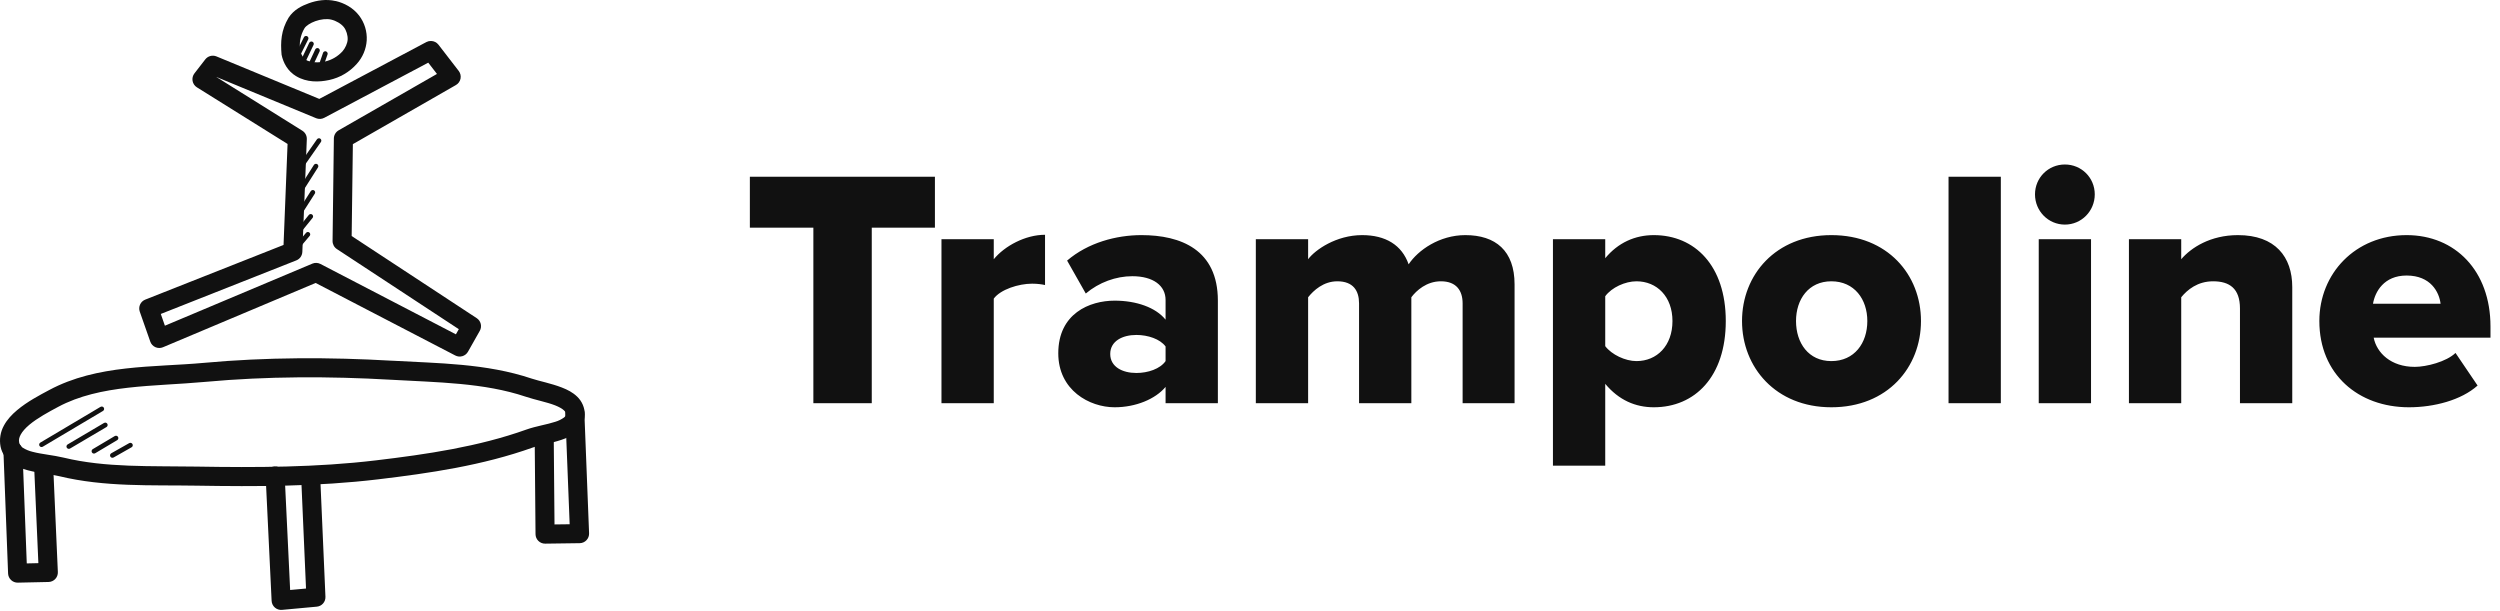 <svg width="589" height="144" viewBox="0 0 589 144" fill="none" xmlns="http://www.w3.org/2000/svg">
<path d="M205.388 94.994V53.634H220.268V41.634H176.668V53.634H191.628V94.994H205.388ZM234.13 94.994V70.354C235.73 68.194 239.97 66.834 243.17 66.834C244.45 66.834 245.49 66.994 246.21 67.154V55.314C241.57 55.314 236.69 57.954 234.13 61.074V56.354H221.81V94.994H234.13ZM286.93 94.994V70.834C286.93 58.834 278.21 55.394 268.93 55.394C263.01 55.394 256.37 57.154 251.41 61.394L255.81 69.154C258.93 66.514 262.93 65.074 266.77 65.074C271.73 65.074 274.61 67.314 274.61 70.674V75.314C272.29 72.434 267.73 70.834 262.61 70.834C256.69 70.834 249.33 73.874 249.33 83.234C249.33 91.954 256.69 95.954 262.61 95.954C267.57 95.954 272.21 94.034 274.61 91.154V94.994H286.93ZM267.73 87.874C264.45 87.874 261.57 86.434 261.57 83.394C261.57 80.354 264.45 78.914 267.73 78.914C270.45 78.914 273.33 79.874 274.61 81.634V85.074C273.33 86.914 270.45 87.874 267.73 87.874ZM356.833 94.994V66.994C356.833 59.074 352.353 55.394 345.233 55.394C339.153 55.394 334.113 58.914 331.873 62.274C330.273 57.714 326.433 55.394 320.913 55.394C314.833 55.394 309.873 58.834 308.193 61.074V56.354H295.873V94.994H308.193V70.034C309.473 68.434 311.793 66.274 315.073 66.274C318.833 66.274 320.193 68.514 320.193 71.474V94.994H332.513V70.034C333.713 68.434 336.113 66.274 339.473 66.274C343.153 66.274 344.593 68.514 344.593 71.474V94.994H356.833ZM389.633 95.954C399.313 95.954 406.593 88.754 406.593 75.634C406.593 62.594 399.313 55.394 389.633 55.394C385.233 55.394 381.233 57.154 378.193 60.834V56.354H365.873V109.714H378.193V90.434C381.393 94.274 385.313 95.954 389.633 95.954ZM385.553 85.074C382.913 85.074 379.713 83.554 378.193 81.554V69.794C379.713 67.714 382.913 66.274 385.553 66.274C390.353 66.274 394.033 69.874 394.033 75.634C394.033 81.474 390.353 85.074 385.553 85.074ZM431.462 95.954C444.742 95.954 452.582 86.514 452.582 75.634C452.582 64.754 444.742 55.394 431.462 55.394C418.342 55.394 410.422 64.754 410.422 75.634C410.422 86.514 418.342 95.954 431.462 95.954ZM431.462 85.074C426.102 85.074 423.142 80.834 423.142 75.634C423.142 70.514 426.102 66.274 431.462 66.274C436.902 66.274 439.942 70.514 439.942 75.634C439.942 80.834 436.902 85.074 431.462 85.074ZM471.396 94.994V41.634H459.076V94.994H471.396ZM486.486 52.914C490.406 52.914 493.526 49.714 493.526 45.794C493.526 41.874 490.406 38.754 486.486 38.754C482.566 38.754 479.446 41.874 479.446 45.794C479.446 49.714 482.566 52.914 486.486 52.914ZM492.646 94.994V56.354H480.326V94.994H492.646ZM540.056 94.994V67.634C540.056 60.514 536.056 55.394 527.256 55.394C520.776 55.394 516.216 58.354 513.896 61.074V56.354H501.576V94.994H513.896V70.034C515.336 68.274 517.736 66.274 521.416 66.274C525.256 66.274 527.736 67.954 527.736 72.674V94.994H540.056ZM567.558 95.954C573.478 95.954 579.878 94.274 583.718 90.834L578.518 83.154C576.358 85.234 571.638 86.434 568.918 86.434C563.318 86.434 559.958 83.154 559.238 79.554H586.758V76.914C586.758 63.794 578.438 55.394 566.998 55.394C554.918 55.394 546.438 64.434 546.438 75.634C546.438 88.194 555.638 95.954 567.558 95.954ZM574.998 71.554H559.078C559.558 68.754 561.638 64.914 566.998 64.914C572.678 64.914 574.678 68.834 574.998 71.554Z" fill="#111111"/>
<path fill-rule="evenodd" clip-rule="evenodd" d="M101.551 9.652C101.174 9.643 100.8 9.73 100.464 9.903L75.227 23.303L50.996 13.289C50.541 13.102 50.037 13.069 49.562 13.195C49.087 13.322 48.666 13.601 48.364 13.99L45.805 17.295C45.613 17.543 45.475 17.828 45.4 18.133C45.325 18.438 45.314 18.755 45.369 19.064C45.424 19.372 45.544 19.666 45.719 19.926C45.895 20.186 46.123 20.407 46.389 20.573L67.75 33.915L66.803 57.71L34.228 70.585C33.687 70.797 33.249 71.21 33.007 71.737C32.764 72.265 32.735 72.866 32.926 73.414L35.405 80.487C35.506 80.776 35.666 81.041 35.874 81.266C36.082 81.491 36.334 81.671 36.614 81.796C36.894 81.92 37.196 81.985 37.503 81.988C37.809 81.991 38.113 81.931 38.395 81.811L74.365 66.665L107.263 83.751C107.779 84.02 108.379 84.078 108.937 83.913C109.495 83.748 109.967 83.373 110.254 82.867L113.038 77.945C113.319 77.45 113.401 76.866 113.267 76.312C113.134 75.759 112.795 75.277 112.32 74.963L82.852 55.609L83.135 33.96L107.411 20.039C107.69 19.88 107.932 19.663 108.12 19.402C108.308 19.142 108.438 18.844 108.501 18.529C108.564 18.214 108.559 17.889 108.485 17.576C108.412 17.263 108.272 16.97 108.076 16.716L103.298 10.523C103.091 10.257 102.826 10.04 102.524 9.89C102.221 9.74 101.889 9.66 101.551 9.656V9.652ZM100.896 14.762L102.948 17.421L79.79 30.7C79.451 30.893 79.169 31.171 78.971 31.506C78.772 31.841 78.665 32.223 78.658 32.612L78.353 56.772C78.348 57.148 78.438 57.52 78.615 57.853C78.791 58.186 79.049 58.469 79.363 58.676L108.094 77.554L107.411 78.767L75.492 62.188C75.2 62.037 74.879 61.952 74.551 61.938C74.223 61.925 73.896 61.984 73.593 62.111L38.849 76.737L37.883 73.966L69.812 61.348C70.217 61.188 70.567 60.913 70.819 60.557C71.071 60.202 71.214 59.781 71.231 59.345L72.286 32.788C72.301 32.392 72.211 32 72.026 31.651C71.84 31.302 71.566 31.008 71.231 30.798L50.933 18.117L74.486 27.852C74.793 27.978 75.123 28.034 75.454 28.017C75.785 28 76.108 27.91 76.399 27.754L100.896 14.762V14.762Z" fill="#111111"/>
<path fill-rule="evenodd" clip-rule="evenodd" d="M75.09 32.576C75.007 32.584 74.927 32.61 74.855 32.653C74.784 32.696 74.723 32.754 74.676 32.823L69.602 40.084C69.56 40.145 69.53 40.213 69.514 40.285C69.499 40.358 69.497 40.432 69.51 40.505C69.524 40.578 69.551 40.647 69.591 40.71C69.631 40.772 69.683 40.825 69.743 40.868C69.804 40.91 69.873 40.94 69.945 40.955C70.017 40.971 70.092 40.972 70.165 40.959C70.237 40.946 70.307 40.919 70.369 40.879C70.431 40.839 70.485 40.787 70.527 40.726L75.597 33.465C75.661 33.377 75.698 33.274 75.704 33.166C75.71 33.058 75.684 32.95 75.631 32.856C75.577 32.762 75.498 32.686 75.401 32.636C75.305 32.587 75.197 32.566 75.09 32.576V32.576ZM74.402 38.593C74.312 38.598 74.224 38.624 74.145 38.67C74.067 38.717 74.001 38.781 73.953 38.858L69.615 45.697C69.571 45.759 69.539 45.83 69.523 45.904C69.506 45.978 69.505 46.055 69.519 46.13C69.534 46.205 69.563 46.276 69.606 46.339C69.648 46.403 69.703 46.456 69.767 46.498C69.832 46.539 69.903 46.567 69.978 46.579C70.054 46.592 70.131 46.589 70.205 46.571C70.279 46.553 70.348 46.519 70.409 46.474C70.47 46.428 70.521 46.37 70.558 46.304L74.905 39.464C74.963 39.377 74.996 39.276 74.999 39.171C75.002 39.067 74.977 38.963 74.924 38.873C74.872 38.782 74.795 38.708 74.703 38.659C74.611 38.609 74.507 38.587 74.402 38.593V38.593ZM73.666 44.768C73.575 44.772 73.487 44.799 73.409 44.845C73.331 44.891 73.265 44.956 73.217 45.033L69.229 51.275C69.158 51.4 69.137 51.547 69.172 51.687C69.206 51.826 69.292 51.947 69.413 52.025C69.534 52.103 69.68 52.131 69.822 52.104C69.963 52.078 70.088 51.998 70.172 51.881L74.16 45.639C74.217 45.553 74.25 45.452 74.253 45.348C74.257 45.245 74.232 45.142 74.181 45.052C74.129 44.961 74.054 44.887 73.963 44.837C73.873 44.787 73.77 44.763 73.666 44.768V44.768ZM73.123 50.435C72.977 50.454 72.845 50.53 72.754 50.646L69.027 55.271C68.972 55.327 68.929 55.394 68.901 55.467C68.873 55.54 68.861 55.618 68.865 55.697C68.869 55.775 68.89 55.851 68.925 55.921C68.961 55.991 69.011 56.053 69.072 56.102C69.132 56.151 69.203 56.188 69.278 56.208C69.354 56.229 69.433 56.233 69.511 56.221C69.588 56.21 69.662 56.182 69.728 56.139C69.794 56.097 69.851 56.042 69.894 55.976L73.63 51.351C73.703 51.264 73.747 51.157 73.758 51.044C73.769 50.931 73.745 50.818 73.69 50.719C73.635 50.62 73.552 50.54 73.451 50.489C73.349 50.438 73.235 50.419 73.123 50.435V50.435ZM72.467 54.661C72.323 54.678 72.191 54.75 72.099 54.863L69.404 58.038C69.357 58.094 69.32 58.159 69.298 58.229C69.275 58.3 69.267 58.374 69.273 58.447C69.279 58.521 69.299 58.593 69.333 58.658C69.367 58.724 69.413 58.782 69.469 58.83C69.526 58.878 69.591 58.914 69.661 58.937C69.732 58.959 69.806 58.968 69.879 58.962C69.953 58.956 70.025 58.935 70.09 58.901C70.156 58.868 70.214 58.821 70.262 58.765L72.948 55.59C73.022 55.505 73.07 55.4 73.084 55.288C73.098 55.175 73.077 55.062 73.025 54.961C72.973 54.861 72.892 54.778 72.793 54.724C72.693 54.671 72.579 54.649 72.467 54.661V54.661Z" fill="#111111"/>
<path fill-rule="evenodd" clip-rule="evenodd" d="M79.056 0.249C76.847 -0.272 74.651 0.083 72.76 0.766C71.144 1.35 69.235 2.257 67.991 4.17C66.204 7.142 66.074 9.909 66.339 12.886C66.739 14.862 67.821 16.766 69.734 17.929H69.743C72.271 19.46 75.167 19.366 77.556 18.849H77.565C80.079 18.302 82.353 16.97 84.059 15.046C85.435 13.527 86.259 11.589 86.398 9.545C86.524 7.42 85.878 5.322 84.58 3.635C83.161 1.808 81.131 0.716 79.061 0.231L79.056 0.249ZM78.032 4.619C79.2 4.888 80.403 5.607 81.023 6.406C81.594 7.138 81.962 8.346 81.908 9.32C81.863 10.196 81.369 11.319 80.691 12.091C79.607 13.283 78.186 14.117 76.618 14.485C74.956 14.844 73.084 14.723 72.069 14.107C71.548 13.793 70.91 12.832 70.744 12.01C70.424 10.152 70.785 8.24 71.759 6.626C72.127 6.06 73.124 5.405 74.287 4.987C75.558 4.529 76.973 4.367 78.032 4.619V4.619Z" fill="#111111"/>
<path fill-rule="evenodd" clip-rule="evenodd" d="M72.08 8.477C71.978 8.481 71.879 8.512 71.794 8.567C71.708 8.623 71.64 8.7 71.595 8.792L69.368 13.273C69.327 13.34 69.301 13.414 69.291 13.491C69.28 13.568 69.286 13.646 69.308 13.721C69.329 13.796 69.366 13.865 69.416 13.925C69.466 13.984 69.527 14.033 69.597 14.068C69.666 14.102 69.743 14.122 69.82 14.126C69.898 14.13 69.975 14.117 70.048 14.089C70.121 14.061 70.187 14.019 70.242 13.964C70.297 13.909 70.34 13.844 70.369 13.772L72.605 9.29C72.65 9.203 72.671 9.105 72.667 9.006C72.662 8.908 72.631 8.813 72.578 8.73C72.525 8.647 72.451 8.58 72.364 8.535C72.276 8.49 72.178 8.468 72.08 8.473V8.477ZM73.324 9.784C73.223 9.79 73.125 9.823 73.041 9.88C72.957 9.937 72.891 10.015 72.848 10.107L70.737 14.535C70.673 14.67 70.665 14.824 70.714 14.965C70.764 15.106 70.868 15.221 71.002 15.285C71.137 15.349 71.291 15.358 71.432 15.308C71.573 15.258 71.688 15.155 71.752 15.02L73.867 10.588C73.911 10.499 73.93 10.401 73.924 10.302C73.917 10.203 73.885 10.108 73.83 10.026C73.775 9.944 73.699 9.878 73.61 9.835C73.521 9.792 73.422 9.773 73.324 9.78V9.784ZM74.743 11.329C74.642 11.335 74.546 11.369 74.463 11.426C74.38 11.483 74.314 11.561 74.271 11.652L72.78 14.854C72.742 14.921 72.719 14.996 72.711 15.073C72.703 15.15 72.711 15.228 72.734 15.302C72.758 15.376 72.797 15.444 72.848 15.502C72.899 15.56 72.962 15.607 73.032 15.639C73.103 15.672 73.179 15.69 73.257 15.691C73.334 15.693 73.411 15.679 73.483 15.649C73.554 15.62 73.619 15.576 73.673 15.52C73.727 15.464 73.768 15.398 73.795 15.325L75.286 12.137C75.33 12.049 75.349 11.951 75.343 11.852C75.336 11.754 75.304 11.659 75.25 11.578C75.195 11.496 75.12 11.43 75.032 11.386C74.944 11.342 74.846 11.323 74.747 11.329H74.743ZM76.593 12.079C76.482 12.088 76.377 12.129 76.29 12.198C76.203 12.266 76.138 12.359 76.103 12.465L75.008 15.626C74.981 15.697 74.968 15.772 74.97 15.847C74.972 15.922 74.99 15.996 75.022 16.065C75.053 16.133 75.098 16.195 75.154 16.245C75.21 16.296 75.276 16.335 75.347 16.36C75.418 16.384 75.494 16.395 75.569 16.389C75.644 16.384 75.718 16.364 75.785 16.33C75.852 16.296 75.912 16.249 75.96 16.191C76.009 16.134 76.045 16.067 76.068 15.995L77.163 12.833C77.196 12.745 77.206 12.65 77.192 12.556C77.178 12.463 77.141 12.375 77.085 12.3C77.028 12.225 76.953 12.165 76.867 12.126C76.781 12.088 76.687 12.071 76.593 12.079V12.079Z" fill="#111111"/>
<path fill-rule="evenodd" clip-rule="evenodd" d="M92.364 84.984C77.626 84.135 62.753 84.14 48.001 85.492C36.245 86.569 22.926 85.819 11.587 91.895C9.391 93.072 6.436 94.603 4.007 96.651C2.794 97.67 1.69 98.838 0.922 100.261C0.087 101.77 -0.193 103.525 0.131 105.219C0.468 106.871 1.483 108.227 2.678 109.094C3.868 109.956 5.21 110.441 6.553 110.796C9.238 111.515 12.09 111.744 13.936 112.188H13.945C24.691 114.793 35.706 114.245 46.232 114.42C60.431 114.658 74.783 114.636 89.032 112.938C101.233 111.483 113.699 109.664 125.518 105.439C127.063 104.882 129.771 104.464 132.263 103.629C133.511 103.211 134.746 102.686 135.824 101.761C136.902 100.836 137.75 99.336 137.782 97.683C137.783 96.891 137.623 96.106 137.312 95.376C137.001 94.647 136.545 93.988 135.972 93.44C134.921 92.425 133.673 91.805 132.393 91.307C129.838 90.31 127.018 89.784 125.28 89.201C114.525 85.586 103.123 85.599 92.364 84.98V84.984ZM92.112 89.466C103.038 90.094 114.009 90.153 123.843 93.458C126.106 94.217 128.81 94.729 130.763 95.492C131.738 95.874 132.488 96.314 132.86 96.673C133.233 97.032 133.296 97.167 133.291 97.603C133.282 97.993 133.246 98.052 132.896 98.357C132.273 98.806 131.58 99.148 130.844 99.368C128.922 100.01 126.277 100.396 124 101.209C112.742 105.237 100.613 107.028 88.498 108.47C74.595 110.127 60.445 110.167 46.299 109.929C35.585 109.75 24.911 110.221 15 107.819C12.566 107.235 9.791 107.01 7.703 106.454C6.855 106.258 6.047 105.92 5.314 105.452C4.82 105.093 4.631 104.842 4.528 104.325C4.389 103.643 4.496 103.104 4.878 102.394C5.26 101.685 5.965 100.876 6.903 100.086C8.78 98.505 11.484 97.046 13.702 95.86C23.572 90.57 36.209 91.082 48.414 89.964C62.897 88.639 77.545 88.63 92.108 89.466H92.112Z" fill="#111111"/>
<path fill-rule="evenodd" clip-rule="evenodd" d="M2.929 104.001C2.336 104.034 1.78 104.3 1.382 104.742C0.985 105.184 0.779 105.765 0.81 106.359L1.906 135.117C1.929 135.704 2.182 136.259 2.61 136.662C3.038 137.065 3.608 137.284 4.196 137.272L11.439 137.115C11.738 137.108 12.033 137.041 12.306 136.919C12.579 136.797 12.825 136.621 13.029 136.402C13.233 136.183 13.392 135.926 13.495 135.645C13.598 135.364 13.644 135.065 13.63 134.766L12.526 109.754C12.526 109.45 12.464 109.15 12.345 108.872C12.225 108.593 12.051 108.341 11.832 108.132C11.612 107.922 11.353 107.759 11.069 107.653C10.785 107.546 10.482 107.498 10.179 107.512C9.876 107.526 9.579 107.601 9.306 107.732C9.033 107.864 8.789 108.049 8.59 108.278C8.39 108.506 8.239 108.773 8.145 109.061C8.052 109.349 8.017 109.654 8.044 109.956L9.041 132.678L6.306 132.741L5.291 106.184C5.284 105.884 5.216 105.589 5.092 105.316C4.968 105.043 4.791 104.798 4.571 104.594C4.351 104.391 4.092 104.234 3.81 104.132C3.528 104.03 3.229 103.986 2.929 104.001V104.001ZM64.684 109.902C64.091 109.94 63.538 110.211 63.145 110.657C62.752 111.102 62.551 111.685 62.587 112.277L63.993 141.565C64.008 141.867 64.085 142.163 64.218 142.434C64.35 142.706 64.537 142.948 64.765 143.146C64.994 143.344 65.26 143.494 65.548 143.586C65.835 143.679 66.139 143.712 66.44 143.685L74.64 142.93C75.214 142.877 75.745 142.604 76.124 142.17C76.503 141.735 76.7 141.171 76.674 140.595L75.43 112.084C75.43 111.781 75.368 111.481 75.249 111.202C75.13 110.923 74.955 110.672 74.736 110.462C74.517 110.253 74.257 110.09 73.973 109.983C73.689 109.877 73.387 109.829 73.084 109.843C72.781 109.856 72.484 109.931 72.211 110.063C71.937 110.194 71.694 110.38 71.494 110.608C71.295 110.837 71.143 111.103 71.05 111.392C70.956 111.68 70.921 111.984 70.949 112.286L72.098 138.66L68.358 139.001L67.069 112.066C67.058 111.767 66.988 111.472 66.862 111.2C66.736 110.928 66.557 110.684 66.335 110.482C66.114 110.28 65.853 110.125 65.571 110.025C65.288 109.926 64.988 109.884 64.689 109.902H64.684ZM135.532 95.025C135.218 95.01 134.904 95.061 134.611 95.175C134.318 95.289 134.052 95.464 133.83 95.687C133.609 95.911 133.437 96.178 133.325 96.473C133.214 96.767 133.166 97.081 133.184 97.396L134.212 123.513L130.642 123.558L130.463 103.287C130.457 102.692 130.214 102.123 129.789 101.706C129.364 101.289 128.79 101.058 128.195 101.064C127.599 101.07 127.031 101.313 126.614 101.738C126.197 102.163 125.966 102.737 125.972 103.332L126.17 125.857C126.172 126.153 126.233 126.446 126.349 126.718C126.464 126.99 126.633 127.237 126.845 127.444C127.056 127.651 127.307 127.814 127.582 127.924C127.856 128.034 128.15 128.089 128.446 128.084L136.57 127.972C136.87 127.969 137.167 127.905 137.442 127.785C137.717 127.665 137.966 127.491 138.172 127.273C138.379 127.056 138.54 126.799 138.646 126.518C138.752 126.236 138.8 125.937 138.788 125.637L137.674 97.22C137.661 96.652 137.433 96.109 137.035 95.703C136.638 95.296 136.101 95.055 135.532 95.029V95.025Z" fill="#111111"/>
<path fill-rule="evenodd" clip-rule="evenodd" d="M23.927 95.783C23.837 95.787 23.75 95.813 23.672 95.859L9.499 104.279C9.436 104.317 9.381 104.367 9.336 104.426C9.292 104.486 9.261 104.553 9.243 104.625C9.225 104.697 9.221 104.771 9.232 104.844C9.243 104.917 9.268 104.988 9.306 105.051C9.344 105.115 9.394 105.17 9.454 105.214C9.513 105.258 9.581 105.29 9.652 105.308C9.724 105.326 9.799 105.329 9.872 105.318C9.945 105.307 10.015 105.282 10.079 105.244L24.251 96.824C24.361 96.761 24.447 96.662 24.494 96.543C24.54 96.425 24.545 96.294 24.507 96.172C24.47 96.05 24.392 95.945 24.287 95.873C24.181 95.802 24.055 95.768 23.927 95.778V95.783ZM24.772 99.568C24.681 99.573 24.594 99.599 24.516 99.644L15.957 104.696C15.889 104.732 15.83 104.781 15.782 104.84C15.734 104.899 15.699 104.967 15.678 105.04C15.658 105.113 15.652 105.19 15.662 105.265C15.671 105.34 15.697 105.413 15.735 105.478C15.774 105.544 15.825 105.601 15.887 105.646C15.948 105.691 16.018 105.723 16.092 105.74C16.166 105.757 16.243 105.759 16.317 105.745C16.392 105.732 16.463 105.704 16.527 105.662L25.086 100.61C25.193 100.546 25.276 100.447 25.32 100.331C25.365 100.214 25.37 100.086 25.334 99.967C25.298 99.847 25.223 99.743 25.121 99.671C25.02 99.599 24.896 99.562 24.772 99.568V99.568ZM27.295 102.653C27.205 102.659 27.117 102.687 27.04 102.734L21.848 105.819C21.785 105.857 21.73 105.907 21.686 105.967C21.642 106.026 21.61 106.093 21.592 106.165C21.574 106.237 21.57 106.311 21.581 106.385C21.592 106.458 21.617 106.528 21.655 106.591C21.693 106.655 21.743 106.71 21.803 106.754C21.862 106.798 21.93 106.83 22.001 106.848C22.073 106.866 22.148 106.869 22.221 106.859C22.294 106.848 22.364 106.823 22.428 106.784L27.619 103.695C27.724 103.629 27.805 103.531 27.848 103.414C27.892 103.298 27.895 103.17 27.858 103.051C27.821 102.933 27.746 102.83 27.644 102.758C27.542 102.687 27.42 102.652 27.295 102.658V102.653ZM30.619 104.342C30.547 104.352 30.479 104.377 30.416 104.413L26.209 106.793C26.144 106.83 26.087 106.88 26.041 106.938C25.995 106.997 25.961 107.065 25.942 107.137C25.922 107.209 25.916 107.284 25.926 107.358C25.935 107.432 25.959 107.503 25.995 107.568C26.032 107.633 26.081 107.69 26.14 107.736C26.199 107.782 26.267 107.815 26.338 107.835C26.41 107.855 26.486 107.86 26.56 107.851C26.634 107.842 26.705 107.818 26.77 107.781L30.978 105.392C31.097 105.331 31.191 105.228 31.241 105.103C31.291 104.978 31.295 104.839 31.251 104.712C31.208 104.585 31.12 104.477 31.004 104.409C30.888 104.341 30.751 104.317 30.619 104.342V104.342Z" fill="#111111"/>
</svg>
